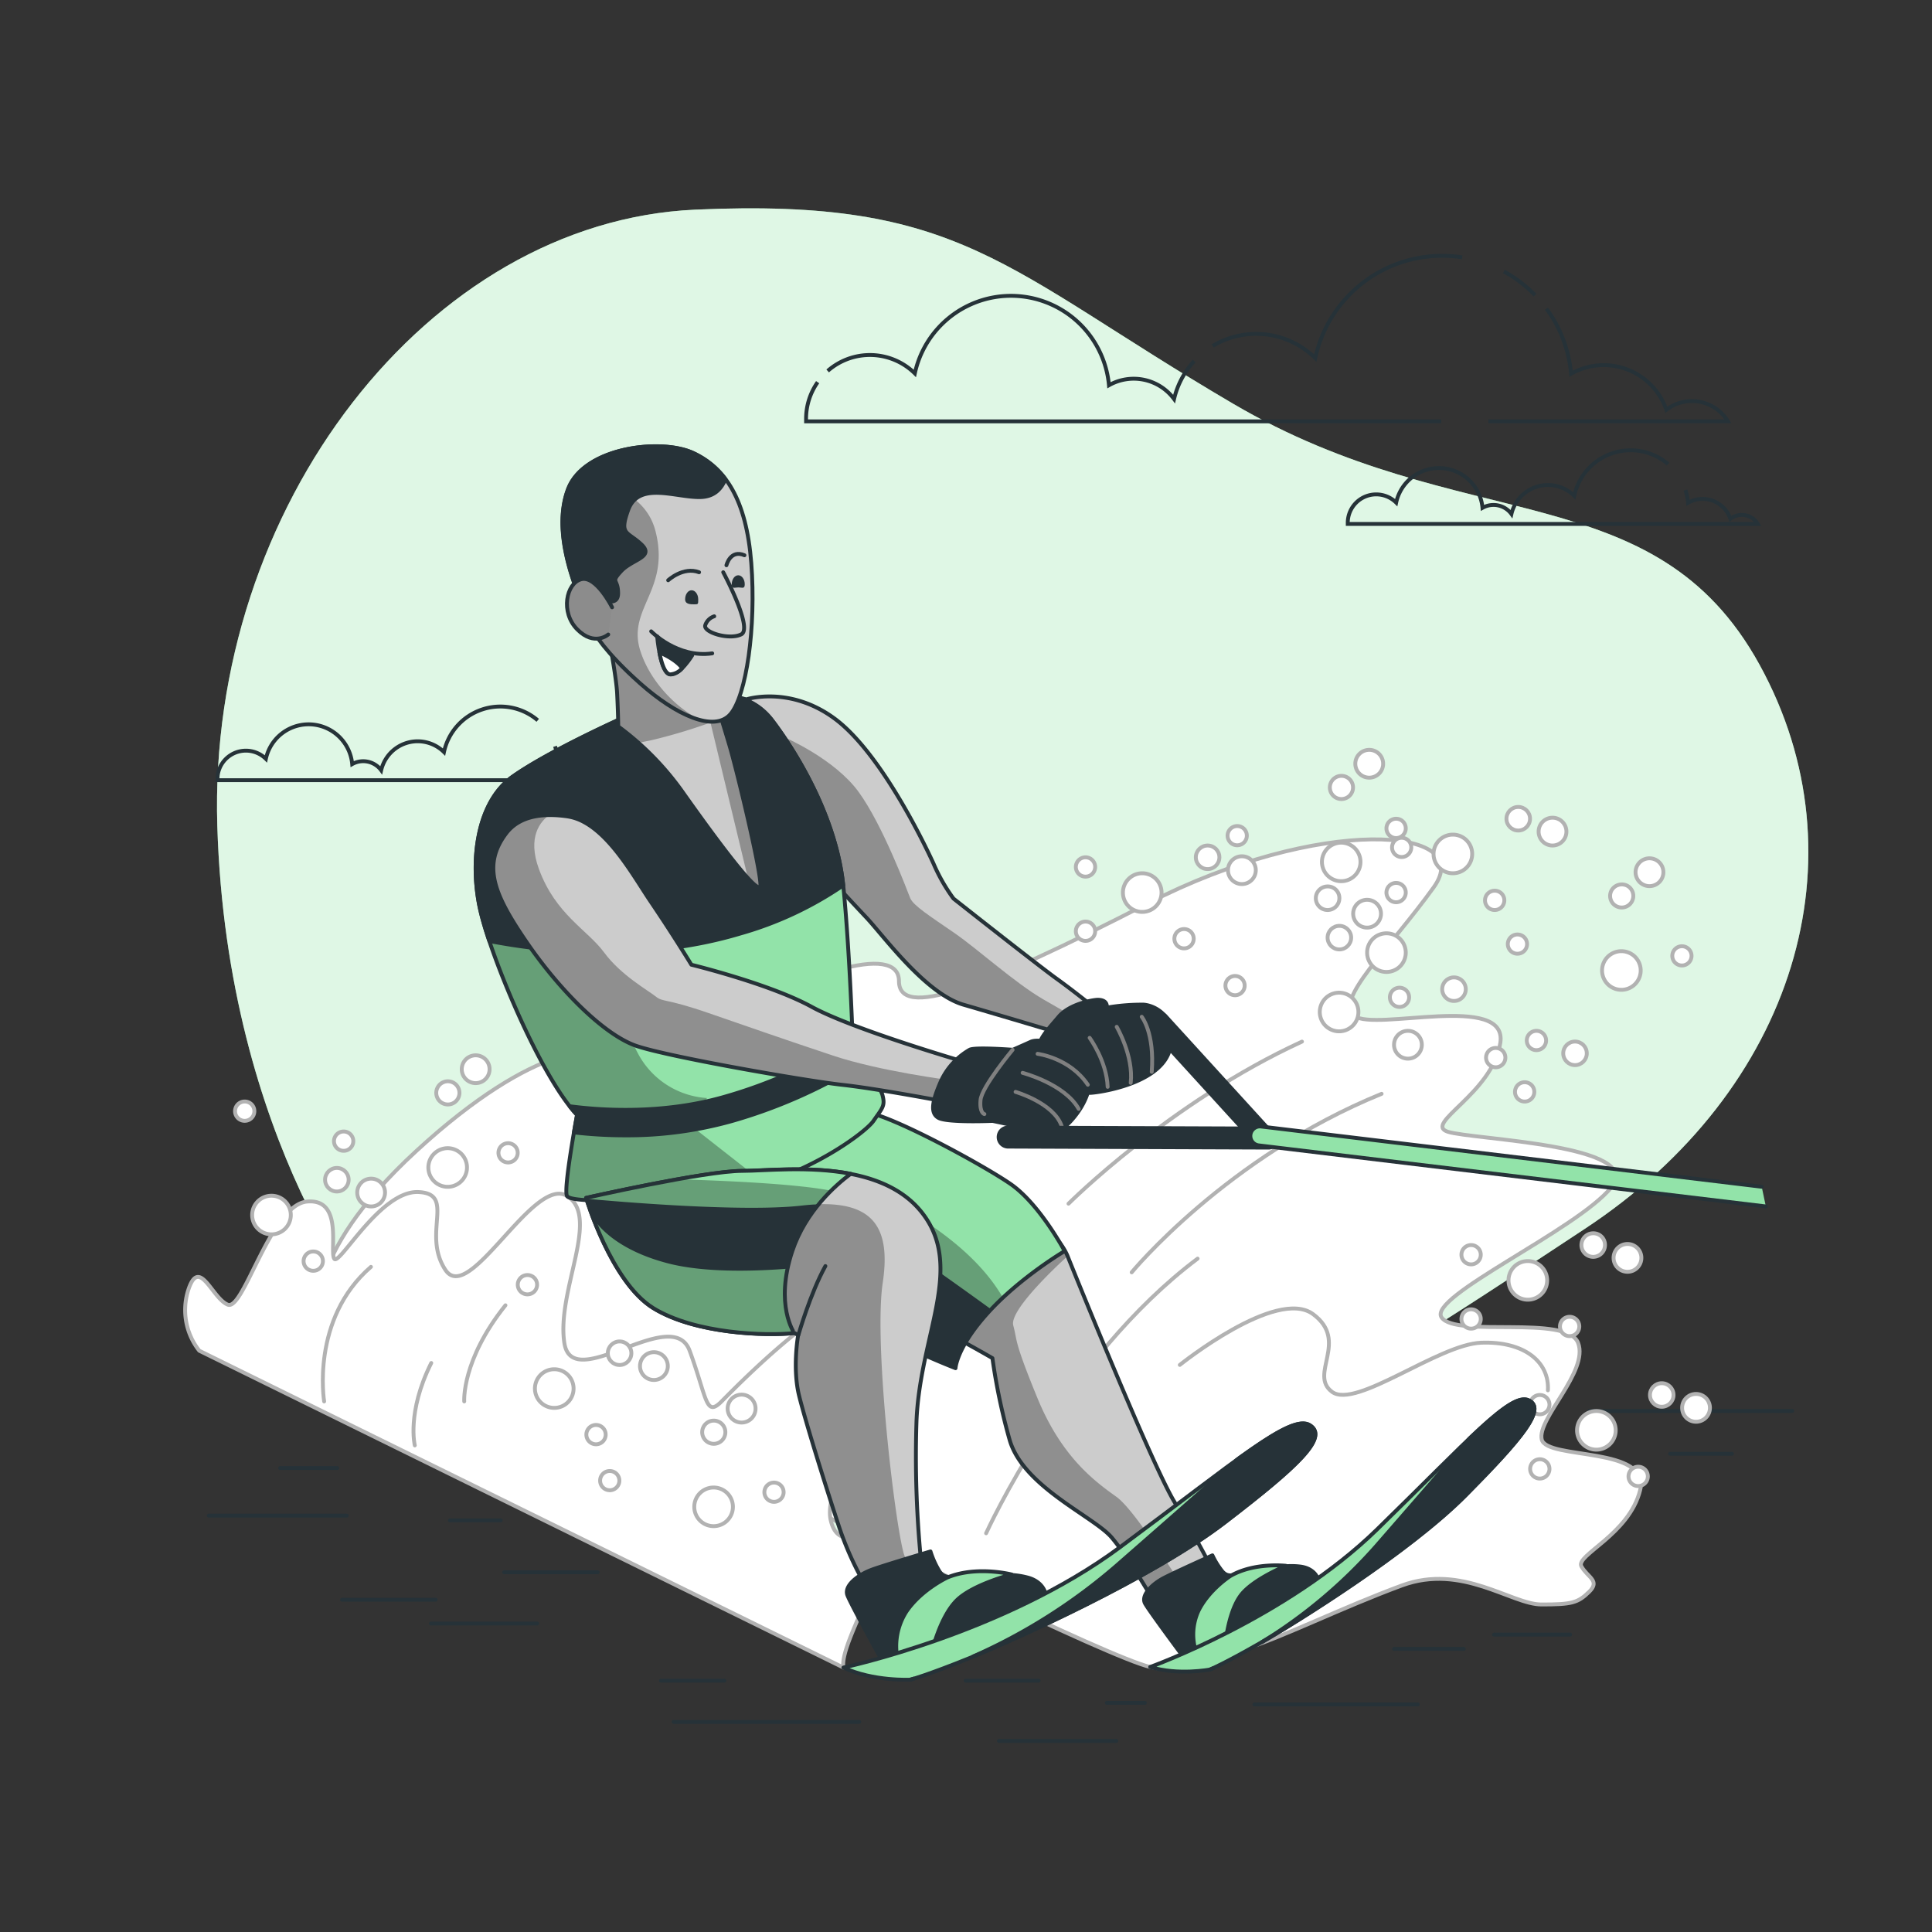 <svg xmlns="http://www.w3.org/2000/svg" xmlns:xlink="http://www.w3.org/1999/xlink" viewBox="0 0 500 500"><rect x="0" y="0" width="500" height="500" fill="#333333" stroke="none"/><defs><clippath id="clip-path"><path d="M225,288.28s17.36,9.07,29,16.32,20.21,15.29,22.29,20.47,22,54.41,27.72,63.74,9.85,17.62,9.85,17.62l-14,10.11s-7.52-13.22-12.18-18.66-23.06-13.21-26.43-25.39a155.85,155.85,0,0,1-4.41-21S235.11,338.8,214.12,330s-31.87-14.77-32.65-23.83,20.73-15,24.62-16.07S225,288.28,225,288.28Z" style="fill:#ccc;stroke:#263238;stroke-linecap:round;stroke-linejoin:round"></path></clippath><clippath id="clip-path-2"><path d="M275.53,323.78s-11.4,6.73-19.69,15.8-8.55,14.51-8.55,14.51a198.2,198.2,0,0,1-27.21-13.21c-15.29-8.81-37.31-13.48-44.57-27.73s42.24-25.13,47.68-25.39,30.83,13.47,38.35,18.66S275.53,323.78,275.53,323.78Z" style="fill:#92E3A9;stroke:#263238;stroke-linecap:round;stroke-linejoin:round"></path></clippath><clippath id="clip-path-3"><path d="M193.13,181s11.14-3.63,22.8,4.92,22.81,31.35,25.66,37.57a45.54,45.54,0,0,0,5.18,9.07s22,17.36,26.69,20.73,10.1,7.77,10.1,7.77l-8.81,6.48s-15.54-4.66-25.39-7.52-20.73-17.87-25.13-22.54-11.15-11.92-11.4-12.69-3.63-17.62-12.44-28.51-11.66-12.43-11.66-14.51S193.13,181,193.13,181Z" style="fill:#ccc;stroke:#263238;stroke-linecap:round;stroke-linejoin:round"></path></clippath><clippath id="clip-path-4"><path d="M161.52,185.67s-19.17,8.55-28.76,15.29-11.14,22.28-8.55,34.2,15.55,43.27,25.13,53.38c0,0-3.62,19.43-2.59,21s13.48,1.56,35.76-.25,41.2-15.81,43.53-19.18,3.11-3.89,2.33-6.74-7.51-9.06-7.51-9.06-.78-26.43-2.59-44.83-12.7-35.5-18.4-43-14.77-7.52-22.28-6A101.3,101.3,0,0,0,161.52,185.67Z" style="fill:#92E3A9;stroke:#263238;stroke-linecap:round;stroke-linejoin:round"></path></clippath><clippath id="clip-path-5"><path d="M156.6,160s2.85,14.25,3.11,19.43S160,188,160,188a74.43,74.43,0,0,1,16.58,16.85c7.51,10.62,19.95,27.72,20.21,24.35s-6-29.54-8-36.27-3.37-10.89-3.37-11.66.26-8,.26-8-12.7-14-19.69-15.8S156.34,158,156.6,160Z" style="fill:#ccc;stroke:#263238;stroke-linecap:round;stroke-linejoin:round"></path></clippath><clippath id="clip-path-6"><path d="M153.75,163.65s2.59,4.92,11.92,13.21,19.17,12.7,23.32,8,6.73-22.54,5.44-39.12-6.74-24.62-15-28.5-28.24-1.56-32.39,9.32,1.82,24.62,2.59,27.21S153.75,163.65,153.75,163.65Z" style="fill:#ccc;stroke:#263238;stroke-linecap:round;stroke-linejoin:round"></path></clippath><clippath id="clip-path-7"><path d="M151.16,212.76a12.87,12.87,0,0,0-4.33-1.48c-5.59-.81-12.19-.48-15.88,4.45-6.22,8.29-3.11,15.8,5.44,28.24s20,23.84,28.24,26.69,44.05,9.07,53.38,10.1S245,285.17,245,285.17l5.45-10.11s-29.54-8.55-40.42-14.51-31.1-10.88-31.1-10.88q-5-8.14-10.37-16.09C164.38,227.45,158.61,216.79,151.16,212.76Z" style="fill:#ccc;stroke:#263238;stroke-linecap:round;stroke-linejoin:round"></path></clippath><clippath id="clip-path-8"><path d="M151.68,310s6.47,21.77,17.36,28.5,29.28,7.26,36.53,6.48l1,.52s-1.56,8.55.26,15.81,7.25,24.61,10.62,34.72a82.91,82.91,0,0,0,9.07,18.39L239,409.8a276.51,276.51,0,0,1-1.82-41.72c.78-22.54,12.7-40.16,1.3-54.41s-36.8-10.62-46.38-10.62S151.68,310,151.68,310Z" style="fill:#ccc;stroke:#263238;stroke-linecap:round;stroke-linejoin:round"></path></clippath><clippath id="clip-path-9"><path d="M205.05,323.78c3.44-10.33,11.25-17.11,15.11-20-10.75-2.08-22.28-.76-28.06-.76-9.59,0-40.42,7-40.42,7s6.47,21.77,17.36,28.5,29.28,7.26,36.53,6.48C205.57,345,200.39,337.77,205.05,323.78Z" style="fill:#92E3A9;stroke:#263238;stroke-linecap:round;stroke-linejoin:round"></path></clippath></defs><g id="background-simple"><path d="M97.34,340.9s43.4,54.94,117.54,57.18,140.46-44,195.17-80,72.65-96.29,45.35-146S378.51,139.36,319,104.41,248.89,51.12,179.87,54.26,53.72,131.13,56.24,213.74,97.34,340.9,97.34,340.9Z" style="fill:#92E3A9"></path><path d="M97.34,340.9s43.4,54.94,117.54,57.18,140.46-44,195.17-80,72.65-96.29,45.35-146S378.51,139.36,319,104.41,248.89,51.12,179.87,54.26,53.72,131.13,56.24,213.74,97.34,340.9,97.34,340.9Z" style="fill:#fff;opacity:0.7"></path></g><g id="Clouds"><path d="M309.06,93.44a21.82,21.82,0,0,0-5.21,9.83A13,13,0,0,0,287,99.7a25.46,25.46,0,0,0-50.24-3.06A16.56,16.56,0,0,0,214.2,96" style="fill:none;stroke:#263238;stroke-miterlimit:10"></path><path d="M378.42,66.6a34.58,34.58,0,0,0-5.22-.4,33.57,33.57,0,0,0-32.81,26.49,21.8,21.8,0,0,0-26.55-3.16" style="fill:none;stroke:#263238;stroke-miterlimit:10"></path><path d="M397.28,76.39a33.76,33.76,0,0,0-8.09-6.14" style="fill:none;stroke:#263238;stroke-miterlimit:10"></path><path d="M385.19,109.05h62a10.92,10.92,0,0,0-9.32-5.25,10.8,10.8,0,0,0-6.62,2.25,17.16,17.16,0,0,0-24.66-9.33,33.31,33.31,0,0,0-6.37-16.83" style="fill:none;stroke:#263238;stroke-miterlimit:10"></path><path d="M211.61,98.91a16.49,16.49,0,0,0-3,9.53c0,.21,0,.41,0,.61H373" style="fill:none;stroke:#263238;stroke-miterlimit:10"></path><path d="M431.69,120.1a14.92,14.92,0,0,0-24.27,8.22,9.7,9.7,0,0,0-16.26,4.7,5.76,5.76,0,0,0-4.64-2.34,5.82,5.82,0,0,0-2.85.75,11.32,11.32,0,0,0-22.34-1.36,7.36,7.36,0,0,0-12.53,5.25c0,.09,0,.18,0,.27H454.92a4.85,4.85,0,0,0-7.09-1.33,7.64,7.64,0,0,0-7.21-5.14,7.52,7.52,0,0,0-3.75,1,14.81,14.81,0,0,0-.68-3.28" style="fill:none;stroke:#263238;stroke-miterlimit:10"></path><path d="M139.17,186.42a14.92,14.92,0,0,0-24.27,8.21,9.7,9.7,0,0,0-16.25,4.71,5.79,5.79,0,0,0-7.5-1.59,11.32,11.32,0,0,0-22.34-1.36,7.36,7.36,0,0,0-12.53,5.25c0,.09,0,.18,0,.27H162.41a4.84,4.84,0,0,0-7.1-1.33,7.62,7.62,0,0,0-11-4.15,14.69,14.69,0,0,0-.67-3.28" style="fill:none;stroke:#263238;stroke-miterlimit:10"></path></g><g id="Water"><line x1="88.52" y1="414.01" x2="112.75" y2="414.01" style="fill:none;stroke:#263238;stroke-linecap:round;stroke-linejoin:round"></line><line x1="130.46" y1="406.9" x2="154.69" y2="406.9" style="fill:none;stroke:#263238;stroke-linecap:round;stroke-linejoin:round"></line><line x1="111.52" y1="420.17" x2="139.03" y2="420.17" style="fill:none;stroke:#263238;stroke-linecap:round;stroke-linejoin:round"></line><line x1="258.52" y1="450.55" x2="288.91" y2="450.55" style="fill:none;stroke:#263238;stroke-linecap:round;stroke-linejoin:round"></line><line x1="324.63" y1="441.11" x2="366.92" y2="441.11" style="fill:none;stroke:#263238;stroke-linecap:round;stroke-linejoin:round"></line><line x1="286.44" y1="440.7" x2="296.3" y2="440.7" style="fill:none;stroke:#263238;stroke-linecap:round;stroke-linejoin:round"></line><line x1="268.79" y1="434.95" x2="249.9" y2="434.95" style="fill:none;stroke:#263238;stroke-linecap:round;stroke-linejoin:round"></line><line x1="222.39" y1="445.63" x2="174.34" y2="445.63" style="fill:none;stroke:#263238;stroke-linecap:round;stroke-linejoin:round"></line><line x1="187.48" y1="434.95" x2="171.06" y2="434.95" style="fill:none;stroke:#263238;stroke-linecap:round;stroke-linejoin:round"></line><line x1="129.59" y1="393.48" x2="116.45" y2="393.48" style="fill:none;stroke:#263238;stroke-linecap:round;stroke-linejoin:round"></line><line x1="54.03" y1="392.25" x2="89.76" y2="392.25" style="fill:none;stroke:#263238;stroke-linecap:round;stroke-linejoin:round"></line><line x1="72.51" y1="379.93" x2="87.29" y2="379.93" style="fill:none;stroke:#263238;stroke-linecap:round;stroke-linejoin:round"></line><line x1="386.63" y1="423.04" x2="406.34" y2="423.04" style="fill:none;stroke:#263238;stroke-linecap:round;stroke-linejoin:round"></line><line x1="378.83" y1="426.74" x2="360.77" y2="426.74" style="fill:none;stroke:#263238;stroke-linecap:round;stroke-linejoin:round"></line><line x1="411.27" y1="365.15" x2="463.83" y2="365.15" style="fill:none;stroke:#263238;stroke-linecap:round;stroke-linejoin:round"></line><line x1="448.23" y1="376.23" x2="432.21" y2="376.23" style="fill:none;stroke:#263238;stroke-linecap:round;stroke-linejoin:round"></line><path d="M83.19,341.74S77,326.14,107.82,297.8s49.28-28.33,47.64-21.35-10.27,12.32,21.35-6.57,55.84-25.87,55.84-16,20.53,2.46,64.47-20.12,85.41-20.12,73.91-4.11-25.87,29.15-20.53,33.26,39.83-6.16,37.78,7-20.12,20.94-13.55,23,51.32,3.28,42.29,14.37-47.63,28.33-43.94,33.67,32.44-.82,35.32,6.57S397.72,367.2,399,372.54s28.34,1.64,25.46,13.14-16.83,16.83-15.19,19.71,4.93,3.69,2,6.57-4.52,3.28-12.32,3.28-20.53-10.68-36.13-4.93-31.21,13.55-40.65,16.43-14.52,6.88-24.51,4.67-76.92-34.65-113-54.36S99.2,336,95.5,334.35,86.06,334.76,83.19,341.74Z" style="fill:#fff;stroke:#b2b2b2;stroke-linecap:round;stroke-linejoin:round"></path><path d="M218.27,431.56l-166.7-82a17,17,0,0,1-2.88-15.6c2.88-9,6.16,2.05,10.27,3.69s11.09-25.87,20.53-26.69,5.75,12.73,7,14.79,11.91-17.66,21.76-17.25.83,10.68,7,20.12,22.84-24.6,31.54-19.08-2.79,24.42-.74,38,27.92-10.27,32.44,2.05,4.11,17.25,8.21,13.14,41.06-42.29,43.12-21.35S212.53,382.8,215,393.48s14.79-2.06,13.14,8.21S217.43,426.12,218.27,431.56Z" style="fill:#fff;stroke:#b2b2b2;stroke-linecap:round;stroke-linejoin:round"></path><path d="M83.89,362.69S80.34,341.37,96,327.86" style="fill:none;stroke:#b2b2b2;stroke-linecap:round;stroke-linejoin:round"></path><path d="M107.35,374.07s-2.13-8.53,4.26-21.33" style="fill:none;stroke:#b2b2b2;stroke-linecap:round;stroke-linejoin:round"></path><path d="M120.14,362.69s-.71-10.66,10.67-24.88" style="fill:none;stroke:#b2b2b2;stroke-linecap:round;stroke-linejoin:round"></path><path d="M255.2,396.81s20.62-45.49,54.74-71.08" style="fill:none;stroke:#b2b2b2;stroke-linecap:round;stroke-linejoin:round"></path><path d="M292.88,329.28s24.61-29.9,64.68-46.2" style="fill:none;stroke:#b2b2b2;stroke-linecap:round;stroke-linejoin:round"></path><path d="M276.53,311.51s26.3-26.3,60.42-41.94" style="fill:none;stroke:#b2b2b2;stroke-linecap:round;stroke-linejoin:round"></path><path d="M305.33,353.24s25.05-20.12,34.49-13.14-1.23,15.6,4.93,20.12,27.51-12.32,38.6-12.73,17.66,4.93,17.25,12.32" style="fill:none;stroke:#b2b2b2;stroke-linecap:round;stroke-linejoin:round"></path><path d="M381,221a5,5,0,1,1-5-5A5,5,0,0,1,381,221Z" style="fill:#fff;stroke:#b2b2b2;stroke-linecap:round;stroke-linejoin:round"></path><path d="M363.81,246.54a5,5,0,1,1-5-5A5,5,0,0,1,363.81,246.54Z" style="fill:#fff;stroke:#b2b2b2;stroke-linecap:round;stroke-linejoin:round"></path><circle cx="392.92" cy="211.89" r="3.05" style="fill:#fff;stroke:#b2b2b2;stroke-linecap:round;stroke-linejoin:round"></circle><circle cx="407.61" cy="272.6" r="3.05" style="fill:#fff;stroke:#b2b2b2;stroke-linecap:round;stroke-linejoin:round"></circle><path d="M379.34,256a3.05,3.05,0,1,1-3-3.05A3.06,3.06,0,0,1,379.34,256Z" style="fill:#fff;stroke:#b2b2b2;stroke-linecap:round;stroke-linejoin:round"></path><path d="M346.63,232.41a3.05,3.05,0,1,1-3.05-3A3,3,0,0,1,346.63,232.41Z" style="fill:#fff;stroke:#b2b2b2;stroke-linecap:round;stroke-linejoin:round"></path><path d="M389.32,233a2.5,2.5,0,1,1-2.5-2.49A2.49,2.49,0,0,1,389.32,233Z" style="fill:#fff;stroke:#b2b2b2;stroke-linecap:round;stroke-linejoin:round"></path><path d="M389.59,273.71a2.5,2.5,0,1,1-2.49-2.5A2.49,2.49,0,0,1,389.59,273.71Z" style="fill:#fff;stroke:#b2b2b2;stroke-linecap:round;stroke-linejoin:round"></path><path d="M400.13,269.27a2.5,2.5,0,1,1-2.5-2.49A2.5,2.5,0,0,1,400.13,269.27Z" style="fill:#fff;stroke:#b2b2b2;stroke-linecap:round;stroke-linejoin:round"></path><path d="M397.08,282.58a2.5,2.5,0,1,1-2.5-2.5A2.49,2.49,0,0,1,397.08,282.58Z" style="fill:#fff;stroke:#b2b2b2;stroke-linecap:round;stroke-linejoin:round"></path><path d="M363.81,231a2.5,2.5,0,1,1-2.49-2.5A2.48,2.48,0,0,1,363.81,231Z" style="fill:#fff;stroke:#b2b2b2;stroke-linecap:round;stroke-linejoin:round"></path><path d="M363.81,214.39a2.5,2.5,0,1,1-2.49-2.5A2.48,2.48,0,0,1,363.81,214.39Z" style="fill:#fff;stroke:#b2b2b2;stroke-linecap:round;stroke-linejoin:round"></path><circle cx="401.79" cy="215.22" r="3.6" style="fill:#fff;stroke:#b2b2b2;stroke-linecap:round;stroke-linejoin:round"></circle><path d="M300.61,231a5,5,0,1,1-5-5A5,5,0,0,1,300.61,231Z" style="fill:#fff;stroke:#b2b2b2;stroke-linecap:round;stroke-linejoin:round"></path><circle cx="312.53" cy="221.87" r="3.05" style="fill:#fff;stroke:#b2b2b2;stroke-linecap:round;stroke-linejoin:round"></circle><path d="M308.93,242.94a2.5,2.5,0,1,1-2.49-2.5A2.49,2.49,0,0,1,308.93,242.94Z" style="fill:#fff;stroke:#b2b2b2;stroke-linecap:round;stroke-linejoin:round"></path><path d="M283.43,241a2.5,2.5,0,1,1-2.5-2.5A2.49,2.49,0,0,1,283.43,241Z" style="fill:#fff;stroke:#b2b2b2;stroke-linecap:round;stroke-linejoin:round"></path><path d="M283.43,224.37a2.5,2.5,0,1,1-2.5-2.5A2.5,2.5,0,0,1,283.43,224.37Z" style="fill:#fff;stroke:#b2b2b2;stroke-linecap:round;stroke-linejoin:round"></path><circle cx="321.4" cy="225.2" r="3.6" style="fill:#fff;stroke:#b2b2b2;stroke-linecap:round;stroke-linejoin:round"></circle><path d="M400.4,331.36a5,5,0,1,1-5-5A5,5,0,0,1,400.4,331.36Z" style="fill:#fff;stroke:#b2b2b2;stroke-linecap:round;stroke-linejoin:round"></path><path d="M415.37,322.22a3.05,3.05,0,1,1-3.05-3.05A3,3,0,0,1,415.37,322.22Z" style="fill:#fff;stroke:#b2b2b2;stroke-linecap:round;stroke-linejoin:round"></path><path d="M408.72,343.28a2.5,2.5,0,1,1-2.5-2.49A2.5,2.5,0,0,1,408.72,343.28Z" style="fill:#fff;stroke:#b2b2b2;stroke-linecap:round;stroke-linejoin:round"></path><path d="M383.22,341.34a2.5,2.5,0,1,1-2.5-2.49A2.5,2.5,0,0,1,383.22,341.34Z" style="fill:#fff;stroke:#b2b2b2;stroke-linecap:round;stroke-linejoin:round"></path><path d="M383.22,324.71a2.5,2.5,0,1,1-2.5-2.49A2.5,2.5,0,0,1,383.22,324.71Z" style="fill:#fff;stroke:#b2b2b2;stroke-linecap:round;stroke-linejoin:round"></path><circle cx="421.19" cy="325.54" r="3.6" style="fill:#fff;stroke:#b2b2b2;stroke-linecap:round;stroke-linejoin:round"></circle><path d="M418.14,370.17a5,5,0,1,1-5-5A5,5,0,0,1,418.14,370.17Z" style="fill:#fff;stroke:#b2b2b2;stroke-linecap:round;stroke-linejoin:round"></path><circle cx="430.06" cy="361.02" r="3.05" style="fill:#fff;stroke:#b2b2b2;stroke-linecap:round;stroke-linejoin:round"></circle><path d="M426.46,382.09a2.5,2.5,0,1,1-2.5-2.5A2.49,2.49,0,0,1,426.46,382.09Z" style="fill:#fff;stroke:#b2b2b2;stroke-linecap:round;stroke-linejoin:round"></path><path d="M401,380.15a2.5,2.5,0,1,1-2.5-2.5A2.49,2.49,0,0,1,401,380.15Z" style="fill:#fff;stroke:#b2b2b2;stroke-linecap:round;stroke-linejoin:round"></path><path d="M401,363.52a2.5,2.5,0,1,1-2.5-2.5A2.49,2.49,0,0,1,401,363.52Z" style="fill:#fff;stroke:#b2b2b2;stroke-linecap:round;stroke-linejoin:round"></path><circle cx="438.93" cy="364.35" r="3.6" style="fill:#fff;stroke:#b2b2b2;stroke-linecap:round;stroke-linejoin:round"></circle><path d="M139,332.47a2.5,2.5,0,1,1-2.49-2.49A2.5,2.5,0,0,1,139,332.47Z" style="fill:#fff;stroke:#b2b2b2;stroke-linecap:round;stroke-linejoin:round"></path><path d="M148.44,359.36a5,5,0,1,1-5-5A5,5,0,0,1,148.44,359.36Z" style="fill:#fff;stroke:#b2b2b2;stroke-linecap:round;stroke-linejoin:round"></path><circle cx="160.35" cy="350.21" r="3.05" style="fill:#fff;stroke:#b2b2b2;stroke-linecap:round;stroke-linejoin:round"></circle><path d="M156.75,371.28a2.5,2.5,0,1,1-2.49-2.5A2.49,2.49,0,0,1,156.75,371.28Z" style="fill:#fff;stroke:#b2b2b2;stroke-linecap:round;stroke-linejoin:round"></path><circle cx="169.23" cy="353.54" r="3.6" style="fill:#fff;stroke:#b2b2b2;stroke-linecap:round;stroke-linejoin:round"></circle><path d="M65.83,287.57a2.5,2.5,0,1,1-2.49-2.5A2.49,2.49,0,0,1,65.83,287.57Z" style="fill:#fff;stroke:#b2b2b2;stroke-linecap:round;stroke-linejoin:round"></path><path d="M75.26,314.45a5,5,0,1,1-5-5A5,5,0,0,1,75.26,314.45Z" style="fill:#fff;stroke:#b2b2b2;stroke-linecap:round;stroke-linejoin:round"></path><circle cx="87.18" cy="305.31" r="3.05" style="fill:#fff;stroke:#b2b2b2;stroke-linecap:round;stroke-linejoin:round"></circle><path d="M83.57,326.37a2.5,2.5,0,1,1-2.49-2.49A2.49,2.49,0,0,1,83.57,326.37Z" style="fill:#fff;stroke:#b2b2b2;stroke-linecap:round;stroke-linejoin:round"></path><circle cx="96.05" cy="308.63" r="3.6" style="fill:#fff;stroke:#b2b2b2;stroke-linecap:round;stroke-linejoin:round"></circle><path d="M90.13,293.13a2.5,2.5,0,1,1-3.39,1A2.51,2.51,0,0,1,90.13,293.13Z" style="fill:#fff;stroke:#b2b2b2;stroke-linecap:round;stroke-linejoin:round"></path><path d="M118.24,297.75a5,5,0,1,1-6.77,2A5,5,0,0,1,118.24,297.75Z" style="fill:#fff;stroke:#b2b2b2;stroke-linecap:round;stroke-linejoin:round"></path><path d="M117.39,280.23a3,3,0,1,1-4.14,1.21A3,3,0,0,1,117.39,280.23Z" style="fill:#fff;stroke:#b2b2b2;stroke-linecap:round;stroke-linejoin:round"></path><path d="M132.69,296.17a2.49,2.49,0,1,1-3.39,1A2.49,2.49,0,0,1,132.69,296.17Z" style="fill:#fff;stroke:#b2b2b2;stroke-linecap:round;stroke-linejoin:round"></path><path d="M124.82,273.55a3.6,3.6,0,1,1-4.88,1.44A3.61,3.61,0,0,1,124.82,273.55Z" style="fill:#fff;stroke:#b2b2b2;stroke-linecap:round;stroke-linejoin:round"></path><path d="M159,381a2.49,2.49,0,1,1-3.39,1A2.5,2.5,0,0,1,159,381Z" style="fill:#fff;stroke:#b2b2b2;stroke-linecap:round;stroke-linejoin:round"></path><path d="M187.06,385.57a5,5,0,1,1-6.77,2A5,5,0,0,1,187.06,385.57Z" style="fill:#fff;stroke:#b2b2b2;stroke-linecap:round;stroke-linejoin:round"></path><path d="M186.21,368.05a3,3,0,1,1-4.14,1.21A3,3,0,0,1,186.21,368.05Z" style="fill:#fff;stroke:#b2b2b2;stroke-linecap:round;stroke-linejoin:round"></path><path d="M201.51,384a2.49,2.49,0,1,1-3.39,1A2.49,2.49,0,0,1,201.51,384Z" style="fill:#fff;stroke:#b2b2b2;stroke-linecap:round;stroke-linejoin:round"></path><path d="M193.65,361.37a3.61,3.61,0,1,1-4.89,1.44A3.61,3.61,0,0,1,193.65,361.37Z" style="fill:#fff;stroke:#b2b2b2;stroke-linecap:round;stroke-linejoin:round"></path><path d="M321.38,214.08a2.49,2.49,0,1,1-3.38,1A2.5,2.5,0,0,1,321.38,214.08Z" style="fill:#fff;stroke:#b2b2b2;stroke-linecap:round;stroke-linejoin:round"></path><circle cx="347.1" cy="223.08" r="4.99" transform="translate(-49.1 107.89) rotate(-16.52)" style="fill:#fff;stroke:#b2b2b2;stroke-linecap:round;stroke-linejoin:round"></circle><path d="M348.64,201.18a3,3,0,1,1-4.13,1.21A3,3,0,0,1,348.64,201.18Z" style="fill:#fff;stroke:#b2b2b2;stroke-linecap:round;stroke-linejoin:round"></path><path d="M363.94,217.12a2.49,2.49,0,1,1-3.38,1A2.49,2.49,0,0,1,363.94,217.12Z" style="fill:#fff;stroke:#b2b2b2;stroke-linecap:round;stroke-linejoin:round"></path><path d="M356.08,194.5a3.6,3.6,0,1,1-4.89,1.44A3.61,3.61,0,0,1,356.08,194.5Z" style="fill:#fff;stroke:#b2b2b2;stroke-linecap:round;stroke-linejoin:round"></path><path d="M320.83,252.89a2.49,2.49,0,1,1-3.39,1A2.49,2.49,0,0,1,320.83,252.89Z" style="fill:#fff;stroke:#b2b2b2;stroke-linecap:round;stroke-linejoin:round"></path><path d="M348.94,257.51a5,5,0,1,1-6.77,2A5,5,0,0,1,348.94,257.51Z" style="fill:#fff;stroke:#b2b2b2;stroke-linecap:round;stroke-linejoin:round"></path><circle cx="346.63" cy="242.66" r="3.05" style="fill:#fff;stroke:#b2b2b2;stroke-linecap:round;stroke-linejoin:round"></circle><path d="M363.39,255.92a2.49,2.49,0,1,1-3.39,1A2.5,2.5,0,0,1,363.39,255.92Z" style="fill:#fff;stroke:#b2b2b2;stroke-linecap:round;stroke-linejoin:round"></path><path d="M355.53,233.31a3.6,3.6,0,1,1-4.89,1.43A3.6,3.6,0,0,1,355.53,233.31Z" style="fill:#fff;stroke:#b2b2b2;stroke-linecap:round;stroke-linejoin:round"></path><path d="M393.91,242.15a2.49,2.49,0,1,1-3.39,1A2.5,2.5,0,0,1,393.91,242.15Z" style="fill:#fff;stroke:#b2b2b2;stroke-linecap:round;stroke-linejoin:round"></path><path d="M422,246.77a5,5,0,1,1-6.78,2A5,5,0,0,1,422,246.77Z" style="fill:#fff;stroke:#b2b2b2;stroke-linecap:round;stroke-linejoin:round"></path><path d="M421.17,229.25a3,3,0,1,1-4.13,1.22A3.06,3.06,0,0,1,421.17,229.25Z" style="fill:#fff;stroke:#b2b2b2;stroke-linecap:round;stroke-linejoin:round"></path><path d="M436.47,245.19a2.49,2.49,0,1,1-3.38,1A2.49,2.49,0,0,1,436.47,245.19Z" style="fill:#fff;stroke:#b2b2b2;stroke-linecap:round;stroke-linejoin:round"></path><path d="M428.61,222.57a3.6,3.6,0,1,1-4.89,1.44A3.6,3.6,0,0,1,428.61,222.57Z" style="fill:#fff;stroke:#b2b2b2;stroke-linecap:round;stroke-linejoin:round"></path><circle cx="364.37" cy="270.38" r="3.6" style="fill:#fff;stroke:#b2b2b2;stroke-linecap:round;stroke-linejoin:round"></circle></g><g id="character-1"><path d="M225,288.28s17.36,9.07,29,16.32,20.21,15.29,22.29,20.47,22,54.41,27.72,63.74,9.85,17.62,9.85,17.62l-14,10.11s-7.52-13.22-12.18-18.66-23.06-13.21-26.43-25.39a155.85,155.85,0,0,1-4.41-21S235.11,338.8,214.12,330s-31.87-14.77-32.65-23.83,20.73-15,24.62-16.07S225,288.28,225,288.28Z" style="fill:#ccc"></path><g style="clip-path:url(#clip-path)"><path d="M288.9,387.35c-5.49-3.92-14.12-10.2-20.4-25.5s-5.1-14.52-6.27-18.83,14.08-17.95,14.08-17.95c-.88-2.19-2.93-4.9-5.87-7.84l-17.24.29L231.47,338c14.14,7,25.4,13.54,25.4,13.54a155.85,155.85,0,0,0,4.41,21c3.37,12.18,21.76,19.95,26.43,25.39s12.18,18.66,12.18,18.66l6.83-4.94C301.67,403.78,293.08,390.33,288.9,387.35Z" style="opacity:0.3"></path></g><path d="M225,288.28s17.36,9.07,29,16.32,20.21,15.29,22.29,20.47,22,54.41,27.72,63.74,9.85,17.62,9.85,17.62l-14,10.11s-7.52-13.22-12.18-18.66-23.06-13.21-26.43-25.39a155.85,155.85,0,0,1-4.41-21S235.11,338.8,214.12,330s-31.87-14.77-32.65-23.83,20.73-15,24.62-16.07S225,288.28,225,288.28Z" style="fill:none;stroke:#263238;stroke-linecap:round;stroke-linejoin:round"></path><path d="M275.53,323.78s-11.4,6.73-19.69,15.8-8.55,14.51-8.55,14.51a198.2,198.2,0,0,1-27.21-13.21c-15.29-8.81-37.31-13.48-44.57-27.73s42.24-25.13,47.68-25.39,30.83,13.47,38.35,18.66S275.53,323.78,275.53,323.78Z" style="fill:#92E3A9"></path><g style="clip-path:url(#clip-path-2)"><path d="M236.73,314.38A85.88,85.88,0,0,0,206.13,303l-30.92,5.12a6,6,0,0,0,.3,5c7.26,14.25,29.28,18.92,44.57,27.73a198.2,198.2,0,0,0,27.21,13.21s.26-5.44,8.55-14.51c1.18-1.3,2.43-2.54,3.7-3.73C256.39,330.38,250.23,322.69,236.73,314.38Z" style="opacity:0.3"></path></g><path d="M275.53,323.78s-11.4,6.73-19.69,15.8-8.55,14.51-8.55,14.51a198.2,198.2,0,0,1-27.21-13.21c-15.29-8.81-37.31-13.48-44.57-27.73s42.24-25.13,47.68-25.39,30.83,13.47,38.35,18.66S275.53,323.78,275.53,323.78Z" style="fill:none;stroke:#263238;stroke-linecap:round;stroke-linejoin:round"></path><path d="M238.69,326.15C226.92,317.91,202.2,305,202.2,305l-27.35,4.56a6,6,0,0,0,.66,3.63c7.26,14.25,29.28,18.92,44.57,27.73a198.2,198.2,0,0,0,27.21,13.21s.26-5.44,8.55-14.51l.69-.75C251.19,335,244.47,330.19,238.69,326.15Z" style="fill:#263238"></path><path d="M313.77,402.52s-9.55,4.29-12.56,5.85-6.06,4.5-4.85,6.64,9.94,13.85,9.94,13.85,8.51-3.46,17.57-7.91,16-9.09,17.05-10.15,0-4.84-4.42-5.38-8.2.65-12.92,1.52-5.81,1.25-7.16-.18A20.27,20.27,0,0,1,313.77,402.52Z" style="fill:#263238;stroke:#263238;stroke-linecap:round;stroke-linejoin:round"></path><path d="M318.41,407.87s-5.51,3.51-8.22,8.95a14.6,14.6,0,0,0-.59,10.9l7.63-3.11s.8-7.71,3.92-11.81,11.64-7.57,11.64-7.57S324.6,404.27,318.41,407.87Z" style="fill:#92E3A9;stroke:#263238;stroke-linecap:round;stroke-linejoin:round"></path><path d="M297.66,431.41s35.13-12.6,58.72-35.6,34.55-35.55,39.21-33.42-1.45,9.64-16.24,24.54S335,420.12,326.07,425.25s-12.89,6.82-12.89,6.82S304.88,433.66,297.66,431.41Z" style="fill:#92E3A9;stroke:#263238;stroke-linecap:round;stroke-linejoin:round"></path><path d="M395.59,362.39c-2.65-1.21-7.36,2.34-15.26,9.86C374.49,379,366.4,388.37,356.25,400a130.5,130.5,0,0,1-29.6,24.95c9.59-5.55,38.21-23.39,52.7-38C394.14,372,400.25,364.52,395.59,362.39Z" style="fill:#263238;stroke:#263238;stroke-linecap:round;stroke-linejoin:round"></path><path d="M313.12,432.08h.06s.24-.1.72-.33Z" style="fill:#fff;stroke:#263238;stroke-linecap:round;stroke-linejoin:round"></path><path d="M326.83,296.7a2.48,2.48,0,0,1-1.82-.8l-26.94-29.54a2.46,2.46,0,0,1,3.64-3.32l26.94,29.54a2.46,2.46,0,0,1-1.82,4.12Z" style="fill:#263238;stroke:#263238;stroke-linecap:round;stroke-linejoin:round"></path><path d="M193.13,181s11.14-3.63,22.8,4.92,22.81,31.35,25.66,37.57a45.54,45.54,0,0,0,5.18,9.07s22,17.36,26.69,20.73,10.1,7.77,10.1,7.77l-8.81,6.48s-15.54-4.66-25.39-7.52-20.73-17.87-25.13-22.54-11.15-11.92-11.4-12.69-3.63-17.62-12.44-28.51-11.66-12.43-11.66-14.51S193.13,181,193.13,181Z" style="fill:#ccc"></path><g style="clip-path:url(#clip-path-3)"><path d="M279.51,264.05c-2-1.11-5.21-2.93-9.44-5.38-7.45-4.31-16.87-12.94-23.14-17.26s-10.6-7.06-11.38-9-7.06-18.83-13.34-27.46S203,190.8,203,190.8l-5.24,2.3c.81,1,1.68,2,2.64,3.19,8.81,10.89,12.18,27.73,12.44,28.51s7,8,11.4,12.69,15.28,19.69,25.13,22.54,25.39,7.52,25.39,7.52Z" style="opacity:0.3"></path></g><path d="M193.13,181s11.14-3.63,22.8,4.92,22.81,31.35,25.66,37.57a45.54,45.54,0,0,0,5.18,9.07s22,17.36,26.69,20.73,10.1,7.77,10.1,7.77l-8.81,6.48s-15.54-4.66-25.39-7.52-20.73-17.87-25.13-22.54-11.15-11.92-11.4-12.69-3.63-17.62-12.44-28.51-11.66-12.43-11.66-14.51S193.13,181,193.13,181Z" style="fill:none;stroke:#263238;stroke-linecap:round;stroke-linejoin:round"></path><path d="M284.08,258.74c-1.07,0-7.26,1-10.11,4.4s-6.73,7.26-4.14,9.07a75.57,75.57,0,0,0,6.48,3.89s3.88,6.74,5.7,6.74,17.36-2.08,20.47-10.37S299.63,260.29,296,260a52.44,52.44,0,0,0-9.59.78S286.93,258.74,284.08,258.74Z" style="fill:#263238;stroke:#263238;stroke-linecap:round;stroke-linejoin:round"></path><path d="M282,268.59s4.4,6,4.66,12.69" style="fill:none;stroke:gray;stroke-linecap:round;stroke-linejoin:round"></path><path d="M289,265.74s4.41,7.51,3.63,14.51" style="fill:none;stroke:gray;stroke-linecap:round;stroke-linejoin:round"></path><path d="M295.48,263.14s3.37,4.15,2.59,14.26" style="fill:none;stroke:gray;stroke-linecap:round;stroke-linejoin:round"></path><path d="M161.52,185.67s-19.17,8.55-28.76,15.29-11.14,22.28-8.55,34.2,15.55,43.27,25.13,53.38c0,0-3.62,19.43-2.59,21s13.48,1.56,35.76-.25,41.2-15.81,43.53-19.18,3.11-3.89,2.33-6.74-7.51-9.06-7.51-9.06-.78-26.43-2.59-44.83-12.7-35.5-18.4-43-14.77-7.52-22.28-6A101.3,101.3,0,0,0,161.52,185.67Z" style="fill:#92E3A9"></path><g style="clip-path:url(#clip-path-4)"><path d="M180.23,292.41c-2-1.57,2.75-8.24,2.75-8.24a21.74,21.74,0,0,1-18-11.77C158.66,260.63,151.2,223,151.2,223s4.71-13.34-23.93-15.69h-.13c-4.47,7.79-4.89,18.87-2.93,27.89,2.59,11.92,15.55,43.27,25.13,53.38,0,0-3.62,19.43-2.59,21s13.48,1.56,35.76-.25a68.87,68.87,0,0,0,15.29-3.11C195.14,304.08,182,293.82,180.23,292.41Z" style="opacity:0.3"></path></g><path d="M161.52,185.67s-19.17,8.55-28.76,15.29-11.14,22.28-8.55,34.2,15.55,43.27,25.13,53.38c0,0-3.62,19.43-2.59,21s13.48,1.56,35.76-.25,41.2-15.81,43.53-19.18,3.11-3.89,2.33-6.74-7.51-9.06-7.51-9.06-.78-26.43-2.59-44.83-12.7-35.5-18.4-43-14.77-7.52-22.28-6A101.3,101.3,0,0,0,161.52,185.67Z" style="fill:none;stroke:#263238;stroke-linecap:round;stroke-linejoin:round"></path><path d="M218.23,229.14c-1.91-18.27-12.69-35.22-18.36-42.69s-14.77-7.52-22.28-6a101.3,101.3,0,0,0-16.07,5.18s-19.17,8.55-28.76,15.29-11.14,22.28-8.55,34.2a83.28,83.28,0,0,0,2.44,8.42c13,2.53,39.15,5.79,64.93-1.94A91.23,91.23,0,0,0,218.23,229.14Z" style="fill:#263238;stroke:#263238;stroke-linecap:round;stroke-linejoin:round"></path><path d="M161.77,293.83a100.2,100.2,0,0,0,27.61-3.69,132.76,132.76,0,0,0,32.93-14.46c-.86-.84-1.45-1.39-1.45-1.39s-.06-2-.19-5.38a125.28,125.28,0,0,1-33.11,14.92c-16.32,4.71-32.57,3.47-40.13,2.46.65.83,1.29,1.59,1.91,2.25,0,0-.35,1.89-.8,4.53A115.25,115.25,0,0,0,161.77,293.83Z" style="fill:#263238;stroke:#263238;stroke-linecap:round;stroke-linejoin:round"></path><path d="M156.6,160s2.85,14.25,3.11,19.43S160,188,160,188a74.43,74.43,0,0,1,16.58,16.85c7.51,10.62,19.95,27.72,20.21,24.35s-6-29.54-8-36.27-3.37-10.89-3.37-11.66.26-8,.26-8-12.7-14-19.69-15.8S156.34,158,156.6,160Z" style="fill:#ccc"></path><g style="clip-path:url(#clip-path-5)"><path d="M196.76,229.2c.26-3.37-6-29.54-8-36.27s-3.37-10.89-3.37-11.66.26-8,.26-8-12.7-14-19.69-15.8-9.59.52-9.33,2.59c0,0,2.85,14.25,3.11,19.43S160,188,160,188a59.72,59.72,0,0,1,5.24,4.24l3.25-.65A140.33,140.33,0,0,0,183.87,187l9.7,40.3C195.45,229.33,196.68,230.24,196.76,229.2Z" style="opacity:0.3"></path></g><path d="M156.6,160s2.85,14.25,3.11,19.43S160,188,160,188a74.43,74.43,0,0,1,16.58,16.85c7.51,10.62,19.95,27.72,20.21,24.35s-6-29.54-8-36.27-3.37-10.89-3.37-11.66.26-8,.26-8-12.7-14-19.69-15.8S156.34,158,156.6,160Z" style="fill:none;stroke:#263238;stroke-linecap:round;stroke-linejoin:round"></path><path d="M153.75,163.65s2.59,4.92,11.92,13.21,19.17,12.7,23.32,8,6.73-22.54,5.44-39.12-6.74-24.62-15-28.5-28.24-1.56-32.39,9.32,1.82,24.62,2.59,27.21S153.75,163.65,153.75,163.65Z" style="fill:#ccc"></path><g style="clip-path:url(#clip-path-6)"><path d="M165.67,176.86c5.59,5,11.37,8.53,16,9.59-5.35-2.28-13.09-9.11-15.95-18-3.53-11,7.84-15.69,3.92-31-2.64-10.31-14-13-21.14-13.59a12.26,12.26,0,0,0-1.49,2.73c-4.14,10.89,1.82,24.62,2.59,27.21s4.15,9.85,4.15,9.85S156.34,168.57,165.67,176.86Z" style="opacity:0.3"></path></g><path d="M153.75,163.65s2.59,4.92,11.92,13.21,19.17,12.7,23.32,8,6.73-22.54,5.44-39.12-6.74-24.62-15-28.5-28.24-1.56-32.39,9.32,1.82,24.62,2.59,27.21S153.75,163.65,153.75,163.65Z" style="fill:none;stroke:#263238;stroke-linecap:round;stroke-linejoin:round"></path><path d="M187.17,148.1s7.78,14.51,4.67,16.07-9.85-.52-9.33-2.34a3.63,3.63,0,0,1,2.33-2.33" style="fill:none;stroke:#263238;stroke-linecap:round;stroke-linejoin:round"></path><path d="M168.52,163.39s6.73,7,15.8,5.7" style="fill:none;stroke:#263238;stroke-linecap:round;stroke-linejoin:round"></path><path d="M170.07,164.68s.78,9.59,3.37,9.85,5.7-4.92,5.7-4.92S172.15,167.53,170.07,164.68Z" style="fill:#263238;stroke:#263238;stroke-linecap:round;stroke-linejoin:round"></path><path d="M170.65,168.81c.5,2.63,1.37,5.58,2.79,5.72a4.41,4.41,0,0,0,3.11-1.61C175.17,171,172.3,169.57,170.65,168.81Z" style="fill:#fff;stroke:#263238;stroke-linecap:round;stroke-linejoin:round"></path><path d="M172.92,150.17s3.89-3.62,8-2.07" style="fill:none;stroke:#263238;stroke-linecap:round;stroke-linejoin:round"></path><path d="M188,146.29s1-4.15,4.66-2.59" style="fill:none;stroke:#263238;stroke-linecap:round;stroke-linejoin:round"></path><path d="M180.7,155.1c0,1.28,0,1.3-1,1.3s-2.39,0-2.39-1.3.75-2.34,1.68-2.34S180.7,153.81,180.7,155.1Z" style="fill:#263238"></path><path d="M192.74,151.21c0,1.29-.71.81-1.64.81s-1.72.48-1.72-.81.75-2.33,1.68-2.33S192.74,149.92,192.74,151.21Z" style="fill:#263238"></path><path d="M187.74,124a21.7,21.7,0,0,0-8.34-6.74c-8.29-3.89-28.24-1.56-32.39,9.32s1.82,24.62,2.59,27.21c.27.89.85,2.34,1.49,3.85l4.21-2.81s4.67,2.59,4.67-1.3-2.08-2.59.77-5.7,8.81-3.63,5.19-7-5.7-2.34-3.37-8.81c2.67-7.42,11.92-3.37,18.4-3.37C184.84,128.67,186.67,126.52,187.74,124Z" style="fill:#263238;stroke:#263238;stroke-linecap:round;stroke-linejoin:round"></path><path d="M158.41,157.17s-4.14-8.29-8-7.26-5.44,8.55-1,13,8,1.3,8,1.3" style="fill:#8c8c8c;stroke:#263238;stroke-linecap:round;stroke-linejoin:round"></path><path d="M151.16,212.76a12.87,12.87,0,0,0-4.33-1.48c-5.59-.81-12.19-.48-15.88,4.45-6.22,8.29-3.11,15.8,5.44,28.24s20,23.84,28.24,26.69,44.05,9.07,53.38,10.1S245,285.17,245,285.17l5.45-10.11s-29.54-8.55-40.42-14.51-31.1-10.88-31.1-10.88q-5-8.14-10.37-16.09C164.38,227.45,158.61,216.79,151.16,212.76Z" style="fill:#ccc"></path><g style="clip-path:url(#clip-path-7)"><path d="M245,285.17l2.88-5.35c-2.36-.29-20.22-2.61-32.29-6.63-12.95-4.32-20.79-7.06-32.17-11s-11.77-2.74-13.73-4.31-9-5.49-13.34-11.38-12.55-9.81-16.87-21.58c-3.07-8.37.41-12.37,2.68-14-4.25.05-8.48,1.2-11.16,4.78-6.22,8.29-3.11,15.8,5.44,28.24s20,23.84,28.24,26.69,44.05,9.07,53.38,10.1S245,285.17,245,285.17Z" style="opacity:0.3"></path></g><path d="M151.16,212.76a12.87,12.87,0,0,0-4.33-1.48c-5.59-.81-12.19-.48-15.88,4.45-6.22,8.29-3.11,15.8,5.44,28.24s20,23.84,28.24,26.69,44.05,9.07,53.38,10.1S245,285.17,245,285.17l5.45-10.11s-29.54-8.55-40.42-14.51-31.1-10.88-31.1-10.88q-5-8.14-10.37-16.09C164.38,227.45,158.61,216.79,151.16,212.76Z" style="fill:none;stroke:#263238;stroke-linecap:round;stroke-linejoin:round"></path><path d="M250.91,271.69a18.12,18.12,0,0,0-7.25,7.78c-2.33,5.18-3.11,8.55-.78,9.84s14,.78,14,.78,12.18,2.59,13,2.85,3.63,1.3,7.51-3.11,5.7-9.58,4.15-14-11.92-7.51-14.77-6.22-4.66,2.07-4.66,2.07S252.21,270.92,250.91,271.69Z" style="fill:#263238;stroke:#263238;stroke-linecap:round;stroke-linejoin:round"></path><path d="M262.06,271.69s-8,9.59-8.3,13,1,3.63,1,3.63" style="fill:none;stroke:gray;stroke-linecap:round;stroke-linejoin:round"></path><path d="M262.83,282.58s9.85,2.85,11.92,8.81" style="fill:none;stroke:gray;stroke-linecap:round;stroke-linejoin:round"></path><path d="M264.65,277.65s10.88,2.85,14.51,9.33" style="fill:none;stroke:gray;stroke-linecap:round;stroke-linejoin:round"></path><path d="M268.53,272.73s8.29,1,13,8" style="fill:none;stroke:gray;stroke-linecap:round;stroke-linejoin:round"></path><path d="M328.39,297h0l-67.63-.26a2.47,2.47,0,0,1,0-4.93h0l67.63.26a2.47,2.47,0,0,1,0,4.93Z" style="fill:#263238;stroke:#263238;stroke-linecap:round;stroke-linejoin:round"></path><path d="M457,312.22,325.82,296.43a2.46,2.46,0,1,1,.47-4.9l129.64,15.6" style="fill:#92E3A9;stroke:#263238;stroke-linecap:round;stroke-linejoin:round"></path><path d="M151.68,310s6.47,21.77,17.36,28.5,29.28,7.26,36.53,6.48l1,.52s-1.56,8.55.26,15.81,7.25,24.61,10.62,34.72a82.91,82.91,0,0,0,9.07,18.39L239,409.8a276.51,276.51,0,0,1-1.82-41.72c.78-22.54,12.7-40.16,1.3-54.41s-36.8-10.62-46.38-10.62S151.68,310,151.68,310Z" style="fill:#ccc"></path><g style="clip-path:url(#clip-path-8)"><path d="M205.57,345l1,.52s-1.56,8.55.26,15.81,7.25,24.61,10.62,34.72a82.91,82.91,0,0,0,9.07,18.39l11.25-4.22a47.47,47.47,0,0,1-3.83-8c-2.35-7.85-7.85-54.53-5.49-70.23s-3.53-22-21.19-20c-15.47,1.71-47.8-1.08-55.57-1.8.63,2,7,21.93,17.31,28.31C179.92,345.28,198.32,345.8,205.57,345Z" style="opacity:0.3"></path></g><path d="M151.68,310s6.47,21.77,17.36,28.5,29.28,7.26,36.53,6.48l1,.52s-1.56,8.55.26,15.81,7.25,24.61,10.62,34.72a82.91,82.91,0,0,0,9.07,18.39L239,409.8a276.51,276.51,0,0,1-1.82-41.72c.78-22.54,12.7-40.16,1.3-54.41s-36.8-10.62-46.38-10.62S151.68,310,151.68,310Z" style="fill:none;stroke:#263238;stroke-linecap:round;stroke-linejoin:round"></path><path d="M205.05,323.78c3.44-10.33,11.25-17.11,15.11-20-10.75-2.08-22.28-.76-28.06-.76-9.59,0-40.42,7-40.42,7s6.47,21.77,17.36,28.5,29.28,7.26,36.53,6.48C205.57,345,200.39,337.77,205.05,323.78Z" style="fill:#92E3A9"></path><g style="clip-path:url(#clip-path-9)"><path d="M215.11,308.15c-9.17-1.8-27.6-2.6-39.7-2.95-11.47,2.06-23.73,4.84-23.73,4.84s6.47,21.77,17.36,28.5,29.28,7.26,36.53,6.48c0,0-5.18-7.25-.52-21.24A40,40,0,0,1,215.11,308.15Z" style="opacity:0.3"></path></g><path d="M205.05,323.78c3.44-10.33,11.25-17.11,15.11-20-10.75-2.08-22.28-.76-28.06-.76-9.59,0-40.42,7-40.42,7s6.47,21.77,17.36,28.5,29.28,7.26,36.53,6.48C205.57,345,200.39,337.77,205.05,323.78Z" style="fill:none;stroke:#263238;stroke-linecap:round;stroke-linejoin:round"></path><path d="M172.78,326.93c9.23,2.42,21.78,2.13,31,1.41a39.65,39.65,0,0,1,1.23-4.56,38.06,38.06,0,0,1,6.82-12.08c-1.43,0-3,.15-4.57.33-15.47,1.71-47.8-1.08-55.57-1.8.18.56.78,2.47,1.78,5.06C155.2,317.87,160.24,323.65,172.78,326.93Z" style="fill:#263238"></path><path d="M206.61,345.54s3.11-10.88,7-17.88" style="fill:none;stroke:#263238;stroke-linecap:round;stroke-linejoin:round"></path><path d="M240.81,401.51s-11.4,3.37-15,4.66-7.51,4.15-6.48,6.74,9.07,17.1,9.07,17.1,10.11-2.59,21-6.22S268.79,416,270.09,415s.78-5.44-4.15-6.74-9.33-.51-14.77-.25-6.73.51-8-1.3A22.82,22.82,0,0,1,240.81,401.51Z" style="fill:#263238;stroke:#263238;stroke-linecap:round;stroke-linejoin:round"></path><path d="M245.21,408.24s-6.73,3.11-10.62,8.81a16.6,16.6,0,0,0-2.33,12.18l9.07-2.33s2.07-8.55,6.22-12.7,14.25-6.73,14.25-6.73S252.73,405.14,245.21,408.24Z" style="fill:#92E3A9;stroke:#263238;stroke-linecap:round;stroke-linejoin:round"></path><path d="M218.27,431.56s41.45-8.81,71.51-31.09,44.31-34.72,49.23-31.61S335.9,379.48,317,394s-54.93,30.58-65.82,35-15.54,5.7-15.54,5.7S226,435.19,218.27,431.56Z" style="fill:#92E3A9;stroke:#263238;stroke-linecap:round;stroke-linejoin:round"></path><path d="M339,368.86c-2.8-1.77-8.64,1.51-18.68,8.76-7.6,6.7-18.14,16-31.33,27.52a148,148,0,0,1-37.12,23.54c11.64-4.77,46.57-20.47,65.11-34.69C335.9,379.48,343.93,372,339,368.86Z" style="fill:#263238;stroke:#263238;stroke-linecap:round;stroke-linejoin:round"></path><path d="M235.56,434.68h.07l.86-.26Z" style="fill:none;stroke:#263238;stroke-linecap:round;stroke-linejoin:round"></path></g></svg>